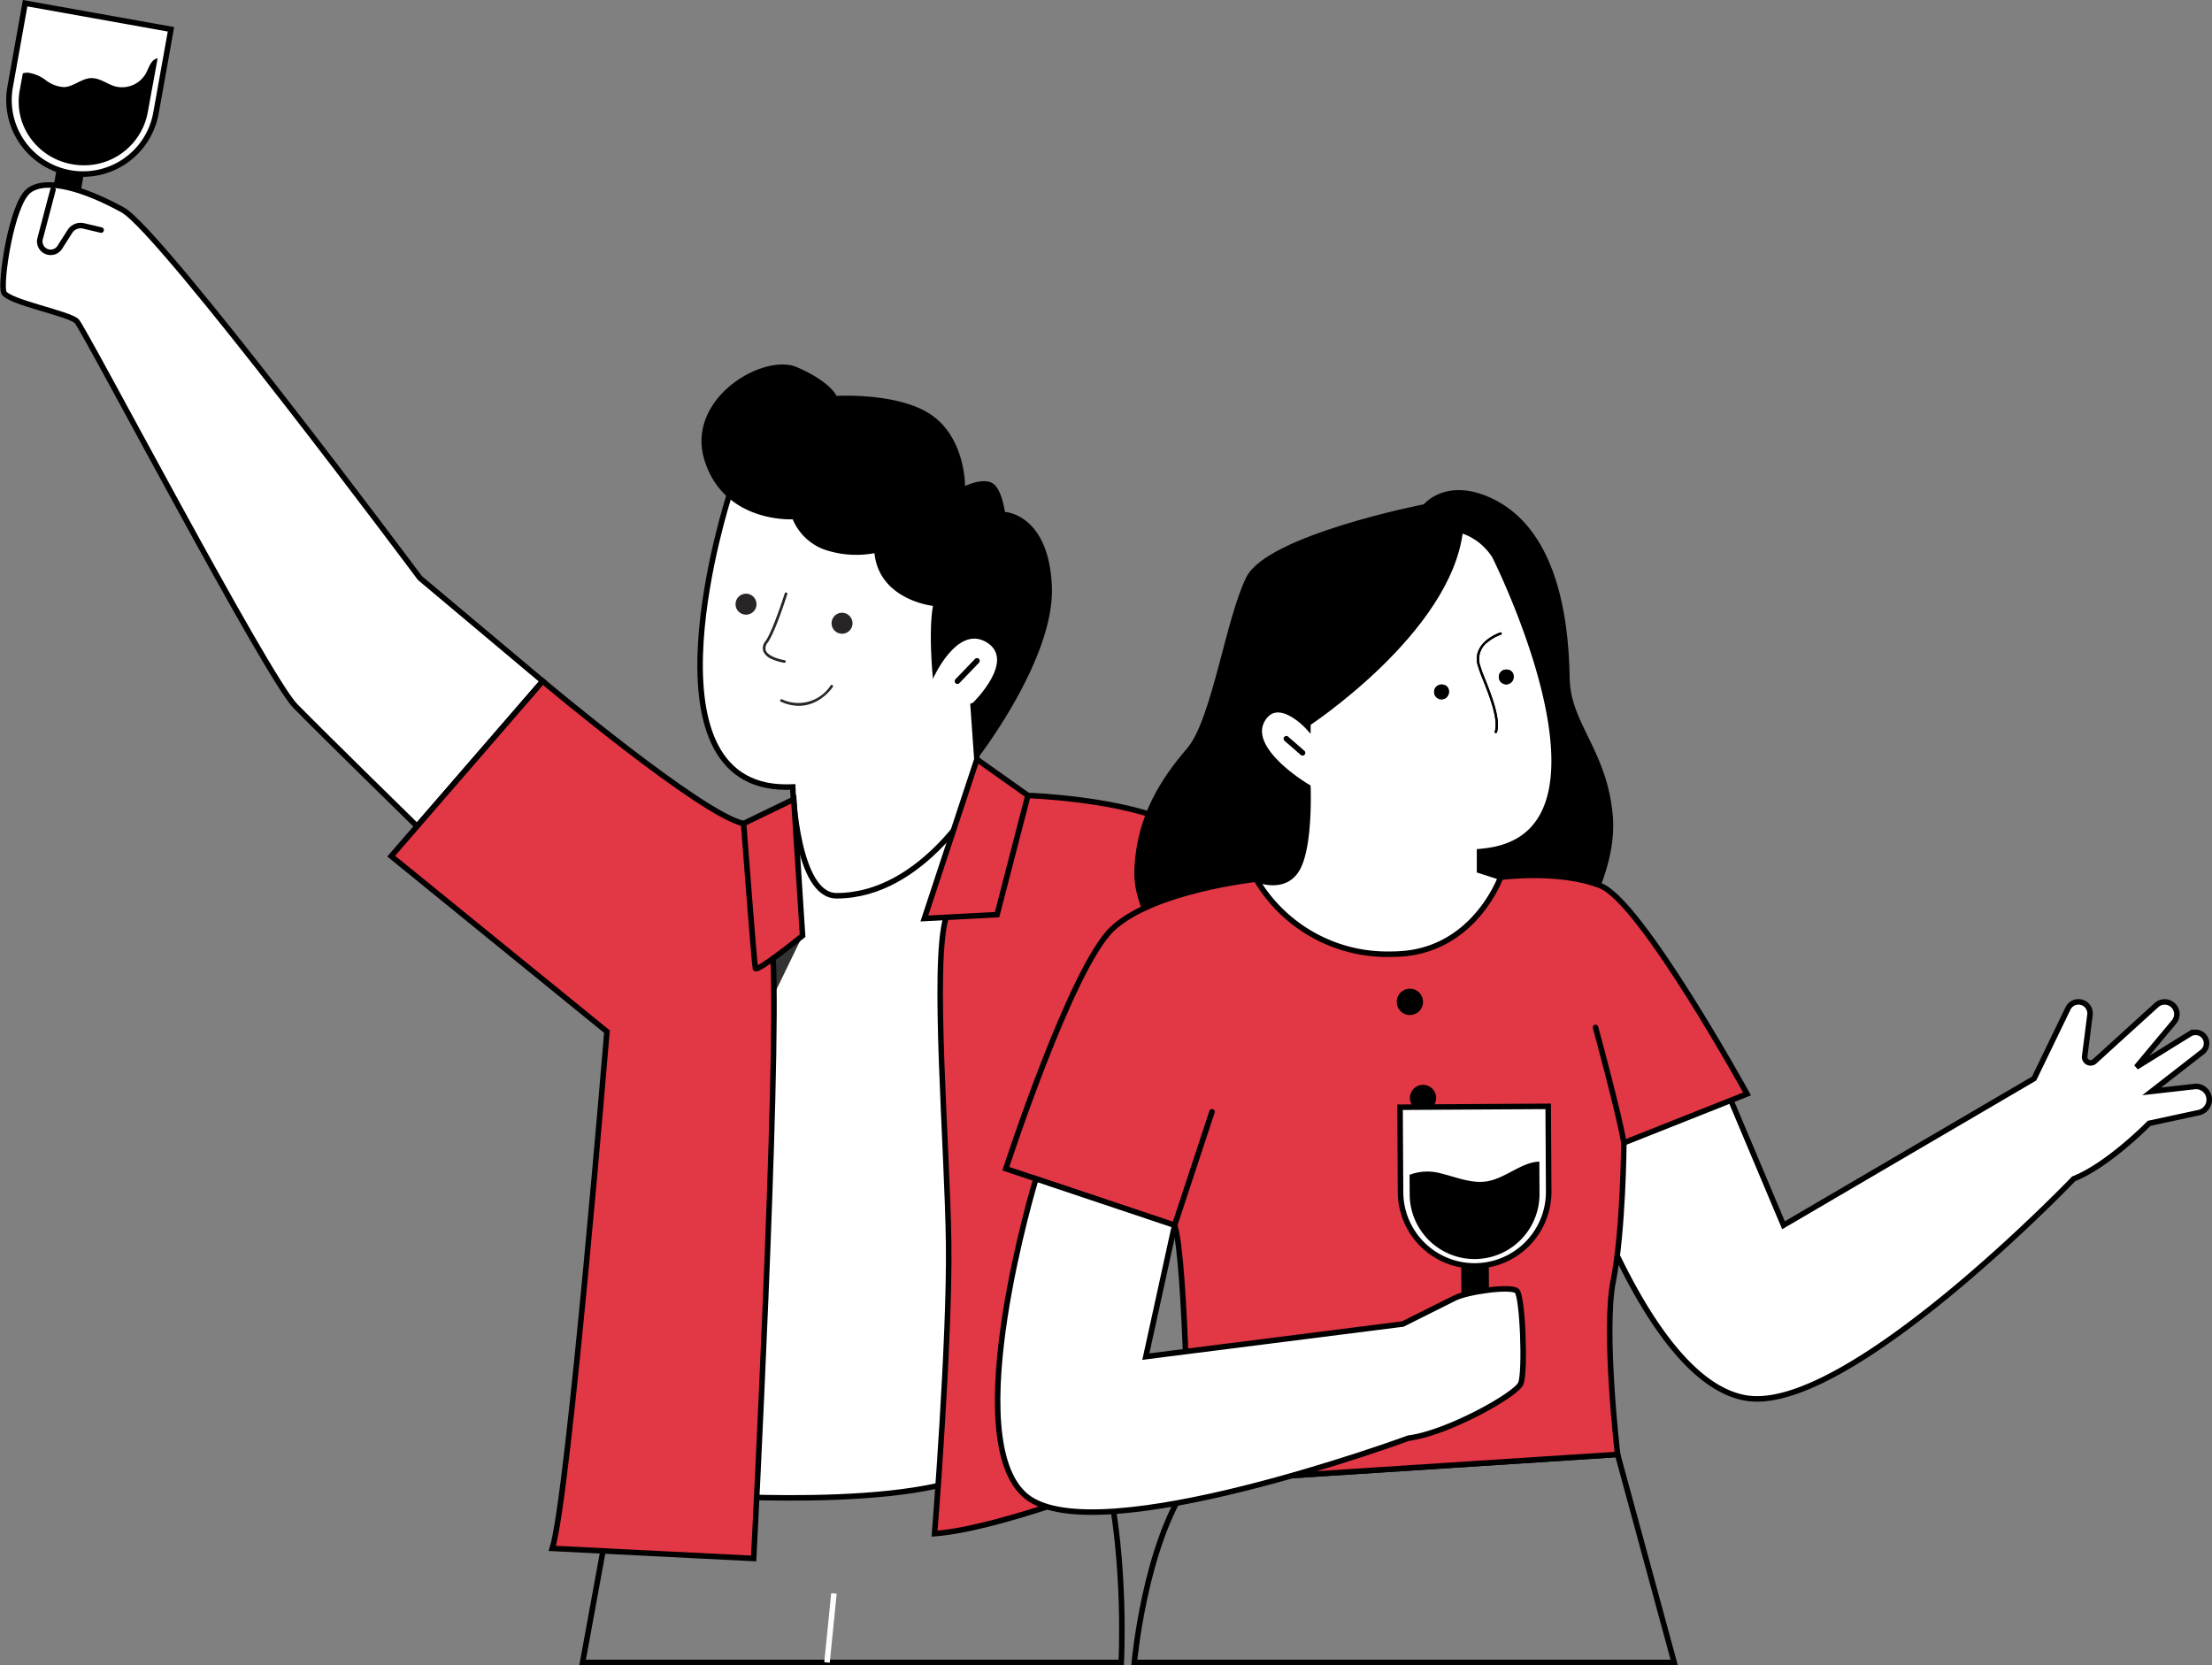 <svg xmlns="http://www.w3.org/2000/svg" width="401.057" height="301.956" viewBox="0 0 401.057 301.956">
  <rect x="0" y="0" width="401.057" height="301.956" fill="#808080" stroke="none"/>
  <g id="Group_15633" data-name="Group 15633" transform="translate(-165.714 -51.151)">
    <g id="Group_15604" data-name="Group 15604" transform="translate(166.271 51.731)">
      <g id="Group_15597" data-name="Group 15597" transform="translate(105.073 256.021)">
        <path id="Path_16690" data-name="Path 16690" d="M478.173,813.419l-5.459,29.843h97.66s.976-17.8-2.584-33.937l-44.821-10.918Z" transform="translate(-472.714 -798.408)" fill="none" stroke="#000" stroke-width="1"/>
        <line id="Line_540" data-name="Line 540" y1="12.518" x2="1.259" transform="translate(44.315 32.337)" fill="none" stroke="#fff" stroke-miterlimit="10" stroke-width="1"/>
      </g>
      <g id="Group_15598" data-name="Group 15598" transform="translate(123.455 143.305)">
        <path id="Path_16692" data-name="Path 16692" d="M546.511,473.942l-13.464,12.144-6.722,110.62s43.348,3.477,55.17-5.1l8.577-116.6-10.2-5.331Z" transform="translate(-526.324 -469.676)" fill="#fff" stroke="#000" stroke-width="1"/>
        <path id="Path_16693" data-name="Path 16693" d="M576.27,544.887,570.9,555.956l-1.286-9.272Z" transform="translate(-554.77 -519.099)" fill="#333"/>
      </g>
      <g id="Group_15599" data-name="Group 15599" transform="translate(1.069 0)">
        <line id="Line_541" data-name="Line 541" x1="2.117" y2="11.828" transform="translate(8.948 30.775)" fill="none" stroke="#000" stroke-linecap="round" stroke-linejoin="round" stroke-width="5"/>
        <path id="Path_16694" data-name="Path 16694" d="M180.454,82.506h0A13.43,13.43,0,0,1,169.6,66.92l2.719-15.189,26.44,4.733-2.719,15.188A13.43,13.43,0,0,1,180.454,82.506Z" transform="translate(-169.388 -51.731)" fill="#fff" stroke="#000" stroke-width="1"/>
        <path id="Union_9" data-name="Union 9" d="M12693.639-8693.782a11.784,11.784,0,0,1-7.389-4.486l-.017-.021-.041-.056-.035-.047c-.015-.021-.031-.042-.046-.063l-.053-.072-.019-.026c-.05-.07-.1-.14-.146-.212l-.007-.009a11.281,11.281,0,0,1-1.878-7.651.007.007,0,0,0,0,0c.006-.043.01-.085.016-.128a.177.177,0,0,0,0-.022l.015-.108c0-.027.009-.055.012-.082,0,0,0-.008,0-.012.02-.126.04-.251.063-.377l.087-.471.48-2.63a2.207,2.207,0,0,1,.787-.131l.15,0a6.841,6.841,0,0,1,3.236,1.374,5.971,5.971,0,0,0,3.28,1.243c1.735-.059,3.163-1.552,4.894-1.633h.146c1.339,0,2.5.854,3.757,1.336q.24.092.486.163h0a4.984,4.984,0,0,0,5.556-2.306c.556-1.029.872-2.406,2.01-2.762a1.154,1.154,0,0,1,.142-.035l-1.813,9.914a11.718,11.718,0,0,1-11.581,9.5A12.154,12.154,0,0,1,12693.639-8693.782Z" transform="translate(-12682.17 8722.985)" stroke="rgba(0,0,0,0)" stroke-miterlimit="10" stroke-width="1"/>
      </g>
      <g id="Group_15600" data-name="Group 15600" transform="translate(0 32.963)">
        <path id="Path_16697" data-name="Path 16697" d="M264.112,237.839,241.858,219.15s-46.941-62.936-53.895-66.761-13.908-5.911-17.038-3.477-5.216,16.69-4.52,18.428,11.822,3.825,13.213,5.216,34.423,64.466,39.639,69.786,22.075,21.809,22.075,21.809Z" transform="translate(-166.271 -147.867)" fill="#fff" stroke="#000" stroke-width="1"/>
        <path id="Path_16698" data-name="Path 16698" d="M196.8,157.694l-3.179-.751a2.315,2.315,0,0,0-2.486,1.01l-1.822,2.863a1.974,1.974,0,0,1-2.527.716h0a1.974,1.974,0,0,1-1.046-2.278l2.337-8.87" transform="translate(-179.023 -149.521)" fill="none" stroke="#000" stroke-linecap="round" stroke-linejoin="round" stroke-width="1"/>
      </g>
      <g id="Group_15601" data-name="Group 15601" transform="translate(126.378 65.518)">
        <path id="Union_8" data-name="Union 8" d="M12583.361-8698.318c-7.143,0-7.909-18.651-7.947-19.724q-.584.021-1.172.021c-27.39,0-10.431-52.623-10.431-52.623,4.028-17.746,38.942,0,38.942,0l5.332,37.322,1.161,16.459s-9.962,18.544-25.873,18.544Z" transform="translate(-12558.622 8794.649)" fill="#fff" stroke="#000" stroke-width="1"/>
        <path id="Path_16702" data-name="Path 16702" d="M577.558,299.794s-.869-8.345,0-13.213c0,0-9.736-1.043-10.605-9.562a17.92,17.92,0,0,1-9.214-.7,9.946,9.946,0,0,1-5.612-5.446s-12.3.752-15.946-10.548,10.6-19.645,16.69-17.038,7.206,5.216,7.206,5.216,11.57-.7,17.482,3.651,5.81,12.691,5.81,12.691,3.23-1.565,4.968-.522,2.26,5.216,2.26,5.216,8,.348,8.519,13.561-13.591,31.3-13.591,31.3l-.722-10.26Z" transform="translate(-535.337 -242.811)"/>
        <path id="Path_16709" data-name="Path 16709" d="M657.986,395.047s4.346-9.91,9.736-6.607-2.492,10.953-2.492,10.953S658.681,402.349,657.986,395.047Z" transform="translate(-615.765 -338.064)" fill="#fff"/>
        <path id="Path_16710" data-name="Path 16710" d="M670.915,403.3l3.55-3.691" transform="translate(-624.261 -345.879)" fill="none" stroke="#000" stroke-linecap="round" stroke-linejoin="round" stroke-width="1"/>
        <g id="Group_15633-2" data-name="Group 15633" transform="matrix(0.914, 0.407, -0.407, 0.914, 8.758, 30.449)">
          <g id="Group_15618" data-name="Group 15618" transform="translate(10.506 7.126)">
            <g id="Group_15617" data-name="Group 15617">
              <path id="Path_16756" data-name="Path 16756" d="M1060,899.687a9.883,9.883,0,0,0,2.228-.3.24.24,0,1,0-.114-.467c-1.81.439-3.24.364-3.824-.2a1.48,1.48,0,0,1-.287-1.435c.485-2.367-.295-9.216-.328-9.506a.241.241,0,0,0-.478.055c.008.07.8,7.063.335,9.356a1.923,1.923,0,0,0,.425,1.878A2.923,2.923,0,0,0,1060,899.687Z" transform="translate(-1057.197 -887.567)" fill="#292526"/>
            </g>
          </g>
          <g id="Group_15619" data-name="Group 15619" transform="translate(20.297 6.233)">
            <path id="Path_16757" data-name="Path 16757" d="M1044.54,887.383a1.9,1.9,0,1,1-2.242-1.531,1.917,1.917,0,0,1,2.242,1.531Z" transform="translate(-1040.766 -885.817)" fill="#292526"/>
          </g>
          <g id="Group_15620" data-name="Group 15620" transform="translate(2.996 10.154)">
            <path id="Path_16758" data-name="Path 16758" d="M1078.437,895.065a1.9,1.9,0,1,1-2.243-1.531,1.916,1.916,0,0,1,2.243,1.531Z" transform="translate(-1074.663 -893.499)" fill="#292526"/>
          </g>
          <g id="Group_15622" data-name="Group 15622" transform="translate(17.626 19.081)">
            <g id="Group_15621" data-name="Group 15621">
              <path id="Path_16759" data-name="Path 16759" d="M1038.529,917.544c6.458,0,7.493-6.213,7.5-6.276a.24.24,0,0,0-.475-.073,6.969,6.969,0,0,1-7.028,5.869.24.24,0,1,0,0,.48Z" transform="translate(-1038.288 -910.991)" fill="#292526"/>
            </g>
          </g>
        </g>
      </g>
      <g id="Group_15602" data-name="Group 15602" transform="translate(167.035 137.107)">
        <path id="Path_16711" data-name="Path 16711" d="M675.753,470.716s17.269.571,26.6,5.207,24.166,19.535,24.166,19.535L701.136,515.33s-7.555,72.649-6.093,78.663c0,0-23.926,9.655-36.212,10.582,0,0,2.782-34.771,2.55-52.62s-3.017-50.6-.466-59.145S675.753,470.716,675.753,470.716Z" transform="translate(-656.977 -464.161)" fill="#e23744" stroke="#000" stroke-width="1"/>
        <path id="Path_16712" data-name="Path 16712" d="M662.954,451.6l9.245,6.555-5.591,21.607-13.186.7Z" transform="translate(-653.422 -451.598)" fill="#e23744" stroke="#000" stroke-width="1"/>
      </g>
      <g id="Group_15603" data-name="Group 15603" transform="translate(70.371 122.935)">
        <path id="Path_16713" data-name="Path 16713" d="M435.4,436.085c-7.563-1.565-36.423-25.817-36.423-25.817L371.507,442l39.117,31.816s-6.954,84.32-9.91,93.708l36.51,1.825s4.608-88.841,3.521-108.79l-1.087-19.949Z" transform="translate(-371.507 -410.268)" fill="#e23744" stroke="#000" stroke-width="1"/>
        <path id="Path_16714" data-name="Path 16714" d="M566.946,472.718l-9.1,4.4s1.928,25.383,2.137,26.252,8.556-5.911,8.556-5.911Z" transform="translate(-493.953 -451.305)" fill="#e23744" stroke="#000" stroke-width="1"/>
      </g>
    </g>
    <g id="Group_15609" data-name="Group 15609" transform="translate(346.591 140.025)">
      <path id="Path_16715" data-name="Path 16715" d="M1024.886,597.729l9.545,22.652,45.434-26.6,6.148-12.72a2.1,2.1,0,0,1,1.894-1.188h0a2.1,2.1,0,0,1,2.087,2.37l-.953,7.485a1.075,1.075,0,0,0,1.79.932l11.221-10.2a2.213,2.213,0,0,1,3.34.426h0a2.213,2.213,0,0,1-.153,2.63l-6.831,8.181,9.681-6a2,2,0,0,1,2.859.852h0a2,2,0,0,1-.583,2.418l-9.175,7.136,7.756-.881a2.4,2.4,0,0,1,2.675,2.388h0a2.4,2.4,0,0,1-1.9,2.35l-9,1.938s-7.418,7.6-13.677,10.058c0,0-40.8,42.562-59.227,39.78s-31.642-46.3-31.642-46.3Z" transform="translate(-891.942 -487.077)" fill="#fff" stroke="#000" stroke-width="1"/>
      <path id="Path_16716" data-name="Path 16716" d="M816.954,311.8s-28.4,5.564-32.194,13.213-6.228,25.78-10.749,31.058-9.214,12.111-9.562,22.168S775.4,398.729,775.4,398.729l66.76-5.336S852.247,380.3,851.2,368.3s-7.7-16.646-7.824-25.035c-.174-12.17-2.814-27.468-14.43-32.685C820.868,306.955,816.954,311.8,816.954,311.8Z" transform="translate(-739.661 -309.236)"/>
      <g id="Group_15605" data-name="Group 15605" transform="translate(24.781 174.856)">
        <path id="Path_16717" data-name="Path 16717" d="M774.359,824.239c-8,11.3-9.917,32.685-9.917,32.685H862.33L852.073,819.2Z" transform="translate(-764.442 -819.197)" fill="none" stroke="#000" stroke-width="1"/>
      </g>
      <g id="Group_15606" data-name="Group 15606" transform="translate(1.492 69.855)">
        <path id="Path_16719" data-name="Path 16719" d="M806.646,586.5c-1.814,9.042.792,31.47.792,31.47l-77.71,5.04s-.521-40.508-2.609-46.594l-30.6-10.256s11.887-36.594,19.355-43.548,26.022-8.957,26.022-8.957l44.331-.346s10.736-1.423,18.145,1.55S830.909,552.6,830.909,552.6l-22.339,8.867S808.46,577.461,806.646,586.5Z" transform="translate(-696.52 -512.967)" fill="#e23744" stroke="#000" stroke-width="1"/>
        <line id="Line_544" data-name="Line 544" y1="20.573" x2="6.78" transform="translate(30.599 42.876)" fill="none" stroke="#000" stroke-linecap="round" stroke-linejoin="round" stroke-width="1"/>
        <path id="Path_16720" data-name="Path 16720" d="M907.991,575.307a2.383,2.383,0,1,1-2.383-2.383A2.383,2.383,0,0,1,907.991,575.307Z" transform="translate(-832.35 -552.366)"/>
        <circle id="Ellipse_623" data-name="Ellipse 623" cx="2.383" cy="2.383" r="2.383" transform="translate(73.258 37.982)"/>
        <path id="Path_16721" data-name="Path 16721" d="M1013.481,614.314c-.724-4.694-5.129-20.92-5.129-20.92" transform="translate(-901.431 -565.817)" fill="none" stroke="#000" stroke-linecap="round" stroke-linejoin="round" stroke-width="1"/>
      </g>
      <g id="Group_15607" data-name="Group 15607" transform="translate(46.868 5.29)">
        <path id="Union_7" data-name="Union 7" d="M12457.812-8742.616s5.13,2.257,7.476-1.915c2.333-4.146,1.92-14.646,1.914-14.777-.21-.123-11.612-6.846-8.17-12.343,2.777-4.428,8.026,1.232,8.17,1.389v-28.221s25.036-16.228,33.845-2.781c0,0,25.213,50.025-1.393,53.512-.446.06-.887.109-1.326.15v3.408l3.819,1.229s-4.687,13.147-18.255,13.908c-.642.037-1.271.053-1.887.053A27.566,27.566,0,0,1,12457.812-8742.616Z" transform="translate(-12457.815 8807.869)" fill="#fff" stroke="#000" stroke-width="1"/>
        <path id="Path_16726" data-name="Path 16726" d="M843.578,362.275S869.571,345.3,871.7,326.752c0,0,0-2.912-9-1.856C839,327.678,839,338.109,839,338.109l.081,20.129Z" transform="translate(-834.19 -324.665)"/>
        <path id="Path_16734" data-name="Path 16734" d="M847.61,441.927l-2.941-2.564" transform="translate(-839.188 -399.575)" fill="none" stroke="#000" stroke-linecap="round" stroke-linejoin="round" stroke-width="1"/>
        <path id="Path_16739" data-name="Path 16739" d="M2223.177,1314.571a1.342,1.342,0,1,0,1.112,1.226A1.187,1.187,0,0,0,2223.177,1314.571Z" transform="translate(-2189.335 -1284.59)" fill-rule="evenodd"/>
        <path id="Path_16740" data-name="Path 16740" d="M2335.376,1288.612a1.342,1.342,0,1,0,1.112,1.225A1.188,1.188,0,0,0,2335.376,1288.612Z" transform="translate(-2289.8 -1261.346)" fill-rule="evenodd"/>
        <path id="Path_16741" data-name="Path 16741" d="M2293.528,1242.25a.215.215,0,0,1-.061-.009.21.21,0,0,1-.139-.261c.682-2.25-.942-6.365-2.127-9.37a25.612,25.612,0,0,1-1.01-2.816c-.963-4.1,4.088-5.787,4.139-5.8a.209.209,0,0,1,.129.4,8.173,8.173,0,0,0-2.291,1.264,3.812,3.812,0,0,0-1.57,4.047,25.567,25.567,0,0,0,.992,2.758c1.208,3.062,2.864,7.255,2.139,9.645A.209.209,0,0,1,2293.528,1242.25Z" transform="translate(-2250.062 -1203.476)"/>
        <path id="Path_16742" data-name="Path 16742" d="M2223.177,1314.571a1.342,1.342,0,1,0,1.112,1.226A1.187,1.187,0,0,0,2223.177,1314.571Z" transform="translate(-2189.335 -1284.59)" fill-rule="evenodd"/>
        <path id="Path_16743" data-name="Path 16743" d="M2335.376,1288.612a1.342,1.342,0,1,0,1.112,1.225A1.188,1.188,0,0,0,2335.376,1288.612Z" transform="translate(-2289.8 -1261.346)" fill-rule="evenodd"/>
        <path id="Path_16744" data-name="Path 16744" d="M2293.528,1242.25a.215.215,0,0,1-.061-.009.21.21,0,0,1-.139-.261c.682-2.25-.942-6.365-2.127-9.37a25.612,25.612,0,0,1-1.01-2.816c-.963-4.1,4.088-5.787,4.139-5.8a.209.209,0,0,1,.129.4,8.173,8.173,0,0,0-2.291,1.264,3.812,3.812,0,0,0-1.57,4.047,25.567,25.567,0,0,0,.992,2.758c1.208,3.062,2.864,7.255,2.139,9.645A.209.209,0,0,1,2293.528,1242.25Z" transform="translate(-2250.062 -1203.476)"/>
      </g>
      <g id="Group_15608" data-name="Group 15608" transform="translate(72.964 111.742)">
        <line id="Line_547" data-name="Line 547" x2="0.07" y2="12.016" transform="translate(13.597 28.937)" fill="none" stroke="#000" stroke-linecap="round" stroke-linejoin="round" stroke-width="5"/>
        <path id="Path_16735" data-name="Path 16735" d="M918.562,664.064h0a13.43,13.43,0,0,1-13.507-13.352l-.089-15.429,26.86-.156.089,15.43A13.431,13.431,0,0,1,918.562,664.064Z" transform="translate(-904.965 -635.127)" fill="#fff" stroke="#000" stroke-width="1"/>
        <path id="Path_16736" data-name="Path 16736" d="M933.564,670.2a11.77,11.77,0,1,1-23.54.135l-.021-3.57a9.063,9.063,0,0,1,5.755-.235c2.777.67,5.563,1.9,8.376,1.4,3.3-.586,6.272-3.5,9.4-3.558Z" transform="translate(-908.276 -654.35)"/>
      </g>
      <path id="Path_16737" data-name="Path 16737" d="M724.26,681.861l-5.216,23.818,46.593-5.911,9.388-4.694c2.434-1.217,10.257-2.26,11.3-1.3s1.565,14.691.7,16.777-13.387,9.04-20.341,9.91c0,0-56.5,20.8-69.252,10.605s1.69-57.629,1.69-57.629Z" transform="translate(-692.169 -548.557)" fill="#fff" stroke="#000" stroke-width="1"/>
    </g>
  </g>
</svg>
